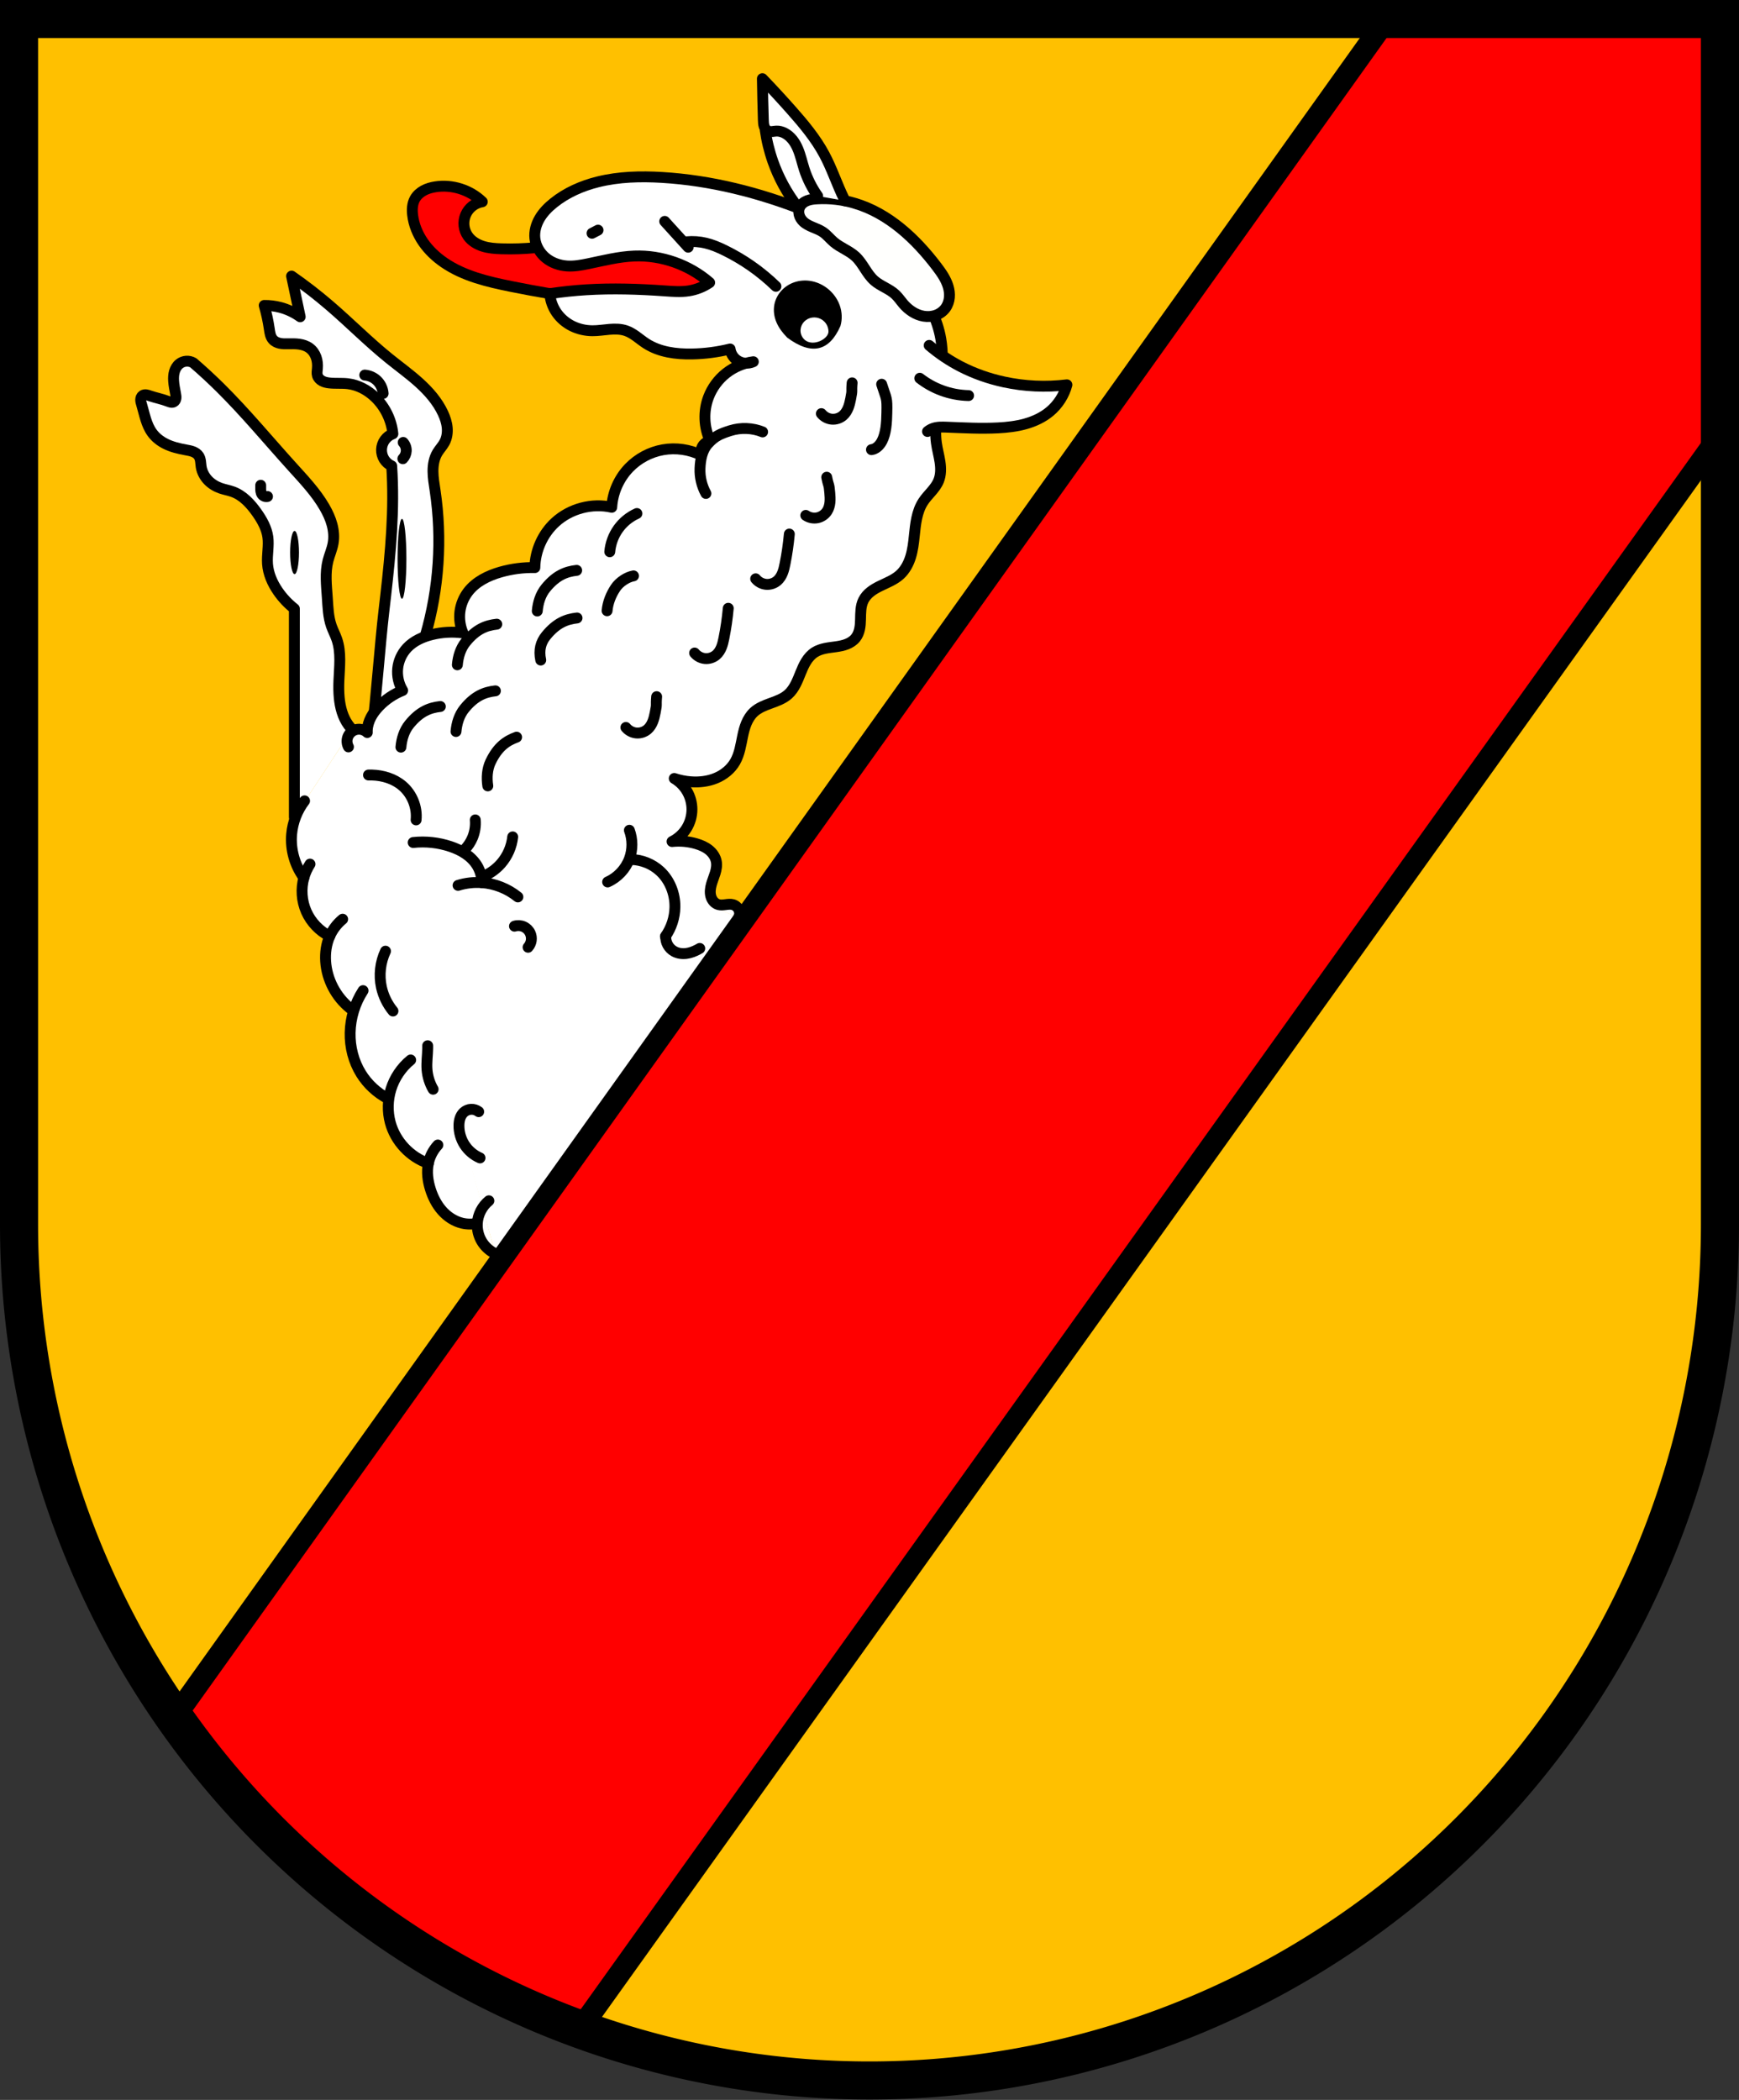 <?xml version="1.0" encoding="UTF-8" standalone="no"?>
<!-- Created with Inkscape (http://www.inkscape.org/) -->

<svg
   xmlns:dc="http://purl.org/dc/elements/1.1/"
   xmlns:cc="http://creativecommons.org/ns#"
   xmlns:rdf="http://www.w3.org/1999/02/22-rdf-syntax-ns#"
   xmlns:svg="http://www.w3.org/2000/svg"
   xmlns="http://www.w3.org/2000/svg"
   xmlns:sodipodi="http://sodipodi.sourceforge.net/DTD/sodipodi-0.dtd"
   xmlns:inkscape="http://www.inkscape.org/namespaces/inkscape"
   version="1.1"
   id="svg2"
   width="159"
   height="192"
   viewBox="0 0 159 192"
   sodipodi:docname="Wappen_at_neumarkt_am_wallersee.svg"
   inkscape:version="0.92.4 (5da689c313, 2019-01-14)">
  <rect x="0" y="0" width="159" height="192" fill="#333333" stroke="none"/>
  <defs
     id="defs6">
    <inkscape:path-effect
       effect="spiro"
       id="path-effect1250"
       is_visible="true" />
    <inkscape:path-effect
       effect="spiro"
       id="path-effect1244"
       is_visible="true" />
    <inkscape:path-effect
       effect="spiro"
       id="path-effect1240"
       is_visible="true" />
    <inkscape:path-effect
       effect="spiro"
       id="path-effect1236"
       is_visible="true" />
    <inkscape:path-effect
       effect="spiro"
       id="path-effect1230"
       is_visible="true" />
    <inkscape:path-effect
       effect="spiro"
       id="path-effect1226"
       is_visible="true" />
    <inkscape:path-effect
       effect="spiro"
       id="path-effect1222"
       is_visible="true" />
    <inkscape:path-effect
       effect="spiro"
       id="path-effect1218"
       is_visible="true" />
    <inkscape:path-effect
       effect="spiro"
       id="path-effect1214"
       is_visible="true" />
    <inkscape:path-effect
       effect="spiro"
       id="path-effect1210"
       is_visible="true" />
    <inkscape:path-effect
       effect="spiro"
       id="path-effect1206"
       is_visible="true" />
    <inkscape:path-effect
       effect="spiro"
       id="path-effect1202"
       is_visible="true" />
    <inkscape:path-effect
       effect="spiro"
       id="path-effect1198"
       is_visible="true" />
    <inkscape:path-effect
       effect="spiro"
       id="path-effect1168"
       is_visible="true" />
    <inkscape:path-effect
       effect="spiro"
       id="path-effect1164"
       is_visible="true" />
    <inkscape:path-effect
       effect="spiro"
       id="path-effect1160"
       is_visible="true" />
    <inkscape:path-effect
       effect="spiro"
       id="path-effect1156"
       is_visible="true" />
    <inkscape:path-effect
       effect="spiro"
       id="path-effect1152"
       is_visible="true" />
    <inkscape:path-effect
       effect="spiro"
       id="path-effect1148"
       is_visible="true" />
    <inkscape:path-effect
       effect="spiro"
       id="path-effect1144"
       is_visible="true" />
    <inkscape:path-effect
       effect="spiro"
       id="path-effect1140"
       is_visible="true" />
    <inkscape:path-effect
       effect="spiro"
       id="path-effect1136"
       is_visible="true" />
    <inkscape:path-effect
       effect="spiro"
       id="path-effect1132"
       is_visible="true" />
    <inkscape:path-effect
       effect="spiro"
       id="path-effect1128"
       is_visible="true" />
    <inkscape:path-effect
       effect="spiro"
       id="path-effect1124"
       is_visible="true" />
    <inkscape:path-effect
       effect="spiro"
       id="path-effect1120"
       is_visible="true" />
    <inkscape:path-effect
       effect="spiro"
       id="path-effect1116"
       is_visible="true" />
    <inkscape:path-effect
       effect="spiro"
       id="path-effect1112"
       is_visible="true" />
    <inkscape:path-effect
       effect="spiro"
       id="path-effect1108"
       is_visible="true" />
    <inkscape:path-effect
       effect="spiro"
       id="path-effect1102"
       is_visible="true" />
    <inkscape:path-effect
       effect="spiro"
       id="path-effect1098"
       is_visible="true" />
    <inkscape:path-effect
       effect="spiro"
       id="path-effect1091"
       is_visible="true" />
    <inkscape:path-effect
       effect="spiro"
       id="path-effect1087"
       is_visible="true" />
    <inkscape:path-effect
       effect="spiro"
       id="path-effect1083"
       is_visible="true" />
    <inkscape:path-effect
       effect="spiro"
       id="path-effect1079"
       is_visible="true" />
    <inkscape:path-effect
       effect="spiro"
       id="path-effect993"
       is_visible="true" />
    <inkscape:path-effect
       effect="spiro"
       id="path-effect952"
       is_visible="true" />
    <inkscape:path-effect
       effect="spiro"
       id="path-effect943"
       is_visible="true" />
    <inkscape:path-effect
       effect="spiro"
       id="path-effect937"
       is_visible="true" />
    <inkscape:path-effect
       effect="spiro"
       id="path-effect933"
       is_visible="true" />
    <inkscape:path-effect
       effect="spiro"
       id="path-effect927"
       is_visible="true" />
    <inkscape:path-effect
       effect="spiro"
       id="path-effect923"
       is_visible="true" />
    <inkscape:path-effect
       effect="spiro"
       id="path-effect909"
       is_visible="true" />
    <inkscape:path-effect
       effect="spiro"
       id="path-effect905"
       is_visible="true" />
    <inkscape:path-effect
       effect="spiro"
       id="path-effect901"
       is_visible="true" />
    <inkscape:path-effect
       effect="spiro"
       id="path-effect897"
       is_visible="true" />
    <inkscape:path-effect
       effect="spiro"
       id="path-effect893"
       is_visible="true" />
    <inkscape:path-effect
       effect="spiro"
       id="path-effect889"
       is_visible="true" />
    <inkscape:path-effect
       effect="spiro"
       id="path-effect874"
       is_visible="true" />
    <inkscape:path-effect
       effect="spiro"
       id="path-effect870"
       is_visible="true" />
    <inkscape:path-effect
       effect="spiro"
       id="path-effect866"
       is_visible="true" />
    <inkscape:path-effect
       effect="spiro"
       id="path-effect862"
       is_visible="true" />
    <inkscape:path-effect
       effect="spiro"
       id="path-effect858"
       is_visible="true" />
    <inkscape:path-effect
       effect="spiro"
       id="path-effect854"
       is_visible="true" />
    <inkscape:path-effect
       effect="spiro"
       id="path-effect850"
       is_visible="true" />
    <inkscape:path-effect
       effect="spiro"
       id="path-effect846"
       is_visible="true" />
    <inkscape:path-effect
       effect="spiro"
       id="path-effect842"
       is_visible="true" />
    <inkscape:path-effect
       effect="spiro"
       id="path-effect838"
       is_visible="true" />
    <inkscape:path-effect
       effect="spiro"
       id="path-effect834"
       is_visible="true" />
    <inkscape:path-effect
       effect="spiro"
       id="path-effect827"
       is_visible="true" />
    <inkscape:path-effect
       effect="spiro"
       id="path-effect823"
       is_visible="true" />
    <inkscape:path-effect
       effect="spiro"
       id="path-effect819"
       is_visible="true" />
    <inkscape:perspective
       id="perspective10107"
       inkscape:persp3d-origin="372.04724 : 350.78739 : 1"
       inkscape:vp_z="744.09448 : 526.18109 : 1"
       inkscape:vp_y="0 : 1000 : 0"
       inkscape:vp_x="0 : 526.18109 : 1"
       sodipodi:type="inkscape:persp3d" />
    <inkscape:perspective
       sodipodi:type="inkscape:persp3d"
       inkscape:vp_x="0 : 0.5 : 1"
       inkscape:vp_y="0 : 1000 : 0"
       inkscape:vp_z="1 : 0.5 : 1"
       inkscape:persp3d-origin="0.5 : 0.33333333 : 1"
       id="perspective8800" />
    <inkscape:perspective
       sodipodi:type="inkscape:persp3d"
       inkscape:vp_x="0 : 0.5 : 1"
       inkscape:vp_y="0 : 1000 : 0"
       inkscape:vp_z="1 : 0.5 : 1"
       inkscape:persp3d-origin="0.5 : 0.33333333 : 1"
       id="perspective8800-9" />
    <inkscape:perspective
       sodipodi:type="inkscape:persp3d"
       inkscape:vp_x="0 : 0.5 : 1"
       inkscape:vp_y="0 : 1000 : 0"
       inkscape:vp_z="1 : 0.5 : 1"
       inkscape:persp3d-origin="0.5 : 0.33333333 : 1"
       id="perspective8800-8" />
    <inkscape:perspective
       sodipodi:type="inkscape:persp3d"
       inkscape:vp_x="0 : 0.5 : 1"
       inkscape:vp_y="0 : 1000 : 0"
       inkscape:vp_z="1 : 0.5 : 1"
       inkscape:persp3d-origin="0.5 : 0.33333333 : 1"
       id="perspective8800-2" />
    <inkscape:perspective
       sodipodi:type="inkscape:persp3d"
       inkscape:vp_x="0 : 0.5 : 1"
       inkscape:vp_y="0 : 1000 : 0"
       inkscape:vp_z="1 : 0.5 : 1"
       inkscape:persp3d-origin="0.5 : 0.33333333 : 1"
       id="perspective8800-83" />
    <inkscape:perspective
       sodipodi:type="inkscape:persp3d"
       inkscape:vp_x="0 : 0.5 : 1"
       inkscape:vp_y="0 : 1000 : 0"
       inkscape:vp_z="1 : 0.5 : 1"
       inkscape:persp3d-origin="0.5 : 0.33333333 : 1"
       id="perspective8800-0" />
    <inkscape:perspective
       sodipodi:type="inkscape:persp3d"
       inkscape:vp_x="0 : 0.5 : 1"
       inkscape:vp_y="0 : 1000 : 0"
       inkscape:vp_z="1 : 0.5 : 1"
       inkscape:persp3d-origin="0.5 : 0.33333333 : 1"
       id="perspective8800-22" />
    <inkscape:perspective
       sodipodi:type="inkscape:persp3d"
       inkscape:vp_x="0 : 0.5 : 1"
       inkscape:vp_y="0 : 1000 : 0"
       inkscape:vp_z="1 : 0.5 : 1"
       inkscape:persp3d-origin="0.5 : 0.33333333 : 1"
       id="perspective8800-7" />
    <inkscape:perspective
       sodipodi:type="inkscape:persp3d"
       inkscape:vp_x="0 : 0.5 : 1"
       inkscape:vp_y="0 : 1000 : 0"
       inkscape:vp_z="1 : 0.5 : 1"
       inkscape:persp3d-origin="0.5 : 0.33333333 : 1"
       id="perspective8800-23" />
    <inkscape:perspective
       sodipodi:type="inkscape:persp3d"
       inkscape:vp_x="0 : 0.5 : 1"
       inkscape:vp_y="0 : 1000 : 0"
       inkscape:vp_z="1 : 0.5 : 1"
       inkscape:persp3d-origin="0.5 : 0.33333333 : 1"
       id="perspective8800-70" />
    <inkscape:perspective
       sodipodi:type="inkscape:persp3d"
       inkscape:vp_x="0 : 0.5 : 1"
       inkscape:vp_y="0 : 1000 : 0"
       inkscape:vp_z="1 : 0.5 : 1"
       inkscape:persp3d-origin="0.5 : 0.33333333 : 1"
       id="perspective8800-86" />
    <inkscape:perspective
       sodipodi:type="inkscape:persp3d"
       inkscape:vp_x="0 : 0.5 : 1"
       inkscape:vp_y="0 : 1000 : 0"
       inkscape:vp_z="1 : 0.5 : 1"
       inkscape:persp3d-origin="0.5 : 0.33333333 : 1"
       id="perspective8800-6" />
    <inkscape:perspective
       sodipodi:type="inkscape:persp3d"
       inkscape:vp_x="0 : 0.5 : 1"
       inkscape:vp_y="0 : 1000 : 0"
       inkscape:vp_z="1 : 0.5 : 1"
       inkscape:persp3d-origin="0.5 : 0.33333333 : 1"
       id="perspective8921" />
    <inkscape:perspective
       sodipodi:type="inkscape:persp3d"
       inkscape:vp_x="0 : 0.5 : 1"
       inkscape:vp_y="0 : 1000 : 0"
       inkscape:vp_z="1 : 0.5 : 1"
       inkscape:persp3d-origin="0.5 : 0.33333333 : 1"
       id="perspective8921-0" />
    <inkscape:perspective
       sodipodi:type="inkscape:persp3d"
       inkscape:vp_x="0 : 0.5 : 1"
       inkscape:vp_y="0 : 1000 : 0"
       inkscape:vp_z="1 : 0.5 : 1"
       inkscape:persp3d-origin="0.5 : 0.33333333 : 1"
       id="perspective8921-9" />
    <inkscape:perspective
       sodipodi:type="inkscape:persp3d"
       inkscape:vp_x="0 : 0.5 : 1"
       inkscape:vp_y="0 : 1000 : 0"
       inkscape:vp_z="1 : 0.5 : 1"
       inkscape:persp3d-origin="0.5 : 0.33333333 : 1"
       id="perspective8961" />
    <inkscape:perspective
       sodipodi:type="inkscape:persp3d"
       inkscape:vp_x="0 : 0.5 : 1"
       inkscape:vp_y="0 : 1000 : 0"
       inkscape:vp_z="1 : 0.5 : 1"
       inkscape:persp3d-origin="0.5 : 0.33333333 : 1"
       id="perspective8983" />
    <inkscape:perspective
       sodipodi:type="inkscape:persp3d"
       inkscape:vp_x="0 : 0.5 : 1"
       inkscape:vp_y="0 : 1000 : 0"
       inkscape:vp_z="1 : 0.5 : 1"
       inkscape:persp3d-origin="0.5 : 0.33333333 : 1"
       id="perspective12544" />
    <clipPath
       id="Maske">
      <path
         inkscape:connector-curvature="0"
         d="m 0,0 v 345 a 245,245 0 1 0 490,0 V 0 Z"
         id="use3" />
    </clipPath>
    <clipPath
       id="clipPath850">
      <path
         inkscape:connector-curvature="0"
         d="m 0,0 v 345 a 245,245 0 1 0 490,0 V 0 Z"
         id="use848" />
    </clipPath>
    <clipPath
       id="Maske-7">
      <path
         inkscape:connector-curvature="0"
         d="m 0,0 v 345 a 245,245 0 1 0 490,0 V 0 Z"
         id="use3-5" />
    </clipPath>
  </defs>
  <sodipodi:namedview
     pagecolor="#ffffff"
     bordercolor="#666666"
     borderopacity="1"
     objecttolerance="10"
     gridtolerance="10"
     guidetolerance="10"
     inkscape:pageopacity="0"
     inkscape:pageshadow="2"
     inkscape:window-width="1920"
     inkscape:window-height="1001"
     id="namedview4"
     showgrid="false"
     inkscape:zoom="2.8284271"
     inkscape:cx="88.87481"
     inkscape:cy="92.264418"
     inkscape:window-x="-9"
     inkscape:window-y="-9"
     inkscape:window-maximized="1"
     inkscape:current-layer="svg2" />
  <path
     inkscape:connector-curvature="0"
     d="M 157.259,1.737 V 111.954 a 77.759,78.27 0 1 1 -155.518,0 V 1.737 Z"
     id="use8"
     style="fill:#ffc000;fill-opacity:1;stroke-width:0.318" />
  <path
     style="fill:#ffffff;fill-opacity:1;stroke:none;stroke-width:0.995px;stroke-linecap:butt;stroke-linejoin:miter;stroke-opacity:1"
     d="M 32.247,67.889 45.3,114.663 67.511,83.928 Z"
     id="path1259"
     inkscape:connector-curvature="0" />
  <path
     style="fill:#ffffff;fill-opacity:1;stroke:none;stroke-width:0.995px;stroke-linecap:butt;stroke-linejoin:miter;stroke-opacity:1"
     d="m 32.184,66.707 -5.283,8.024 -0.182,2.386 1.052,3.149 -0.129,2.7 2.491,2.649 -0.162,3.201 1.055,2.639 0.972,0.754 0.039,3.161 1.363,3.431 2.079,1.681 0.426,3.025 2.198,2.199 c 0,0 1.043,0.685 1.043,0.685 l 0.319,3.053 1.275,1.759 2.882,0.661 0.327,1.626 1.351,1.173"
     id="path1257"
     inkscape:connector-curvature="0" />
  <path
     style="fill:#ffffff;fill-opacity:1;stroke:#000000;stroke-width:0.995px;stroke-linecap:round;stroke-linejoin:round;stroke-opacity:1"
     d="m 38.889,58.127 c 1.247,-4.292 1.554,-8.854 0.894,-13.275 -0.087,-0.586 -0.192,-1.172 -0.194,-1.764 -0.002,-0.592 0.103,-1.199 0.409,-1.706 0.195,-0.323 0.465,-0.598 0.644,-0.93 0.22,-0.409 0.289,-0.889 0.247,-1.352 -0.043,-0.463 -0.193,-0.91 -0.39,-1.332 -0.497,-1.065 -1.287,-1.969 -2.157,-2.759 -0.87,-0.79 -1.827,-1.477 -2.742,-2.215 -1.901,-1.532 -3.618,-3.277 -5.471,-4.866 -1.11,-0.952 -2.268,-1.848 -3.469,-2.684 v 0 l 0.787,3.721 v 0 c -0.548,-0.395 -1.17,-0.688 -1.824,-0.859 -0.478,-0.125 -0.972,-0.185 -1.466,-0.179 v 0 c 0.204,0.704 0.36,1.422 0.465,2.147 0.025,0.17 0.047,0.342 0.093,0.508 0.046,0.166 0.117,0.328 0.229,0.458 0.163,0.189 0.403,0.3 0.648,0.351 0.245,0.051 0.497,0.047 0.747,0.043 0.341,-0.006 0.683,-0.013 1.02,0.035 0.337,0.048 0.672,0.155 0.946,0.358 0.279,0.207 0.483,0.506 0.599,0.834 0.116,0.327 0.147,0.681 0.117,1.027 -0.019,0.215 -0.06,0.436 0,0.644 0.063,0.216 0.231,0.39 0.428,0.498 0.197,0.108 0.421,0.156 0.645,0.182 0.569,0.067 1.148,0.003 1.716,0.072 0.943,0.113 1.82,0.592 2.503,1.252 0.904,0.874 1.485,2.076 1.609,3.328 v 4e-6 c -0.293,0.108 -0.553,0.305 -0.736,0.558 -0.183,0.253 -0.289,0.561 -0.301,0.874 -0.011,0.312 0.072,0.627 0.236,0.893 0.164,0.266 0.409,0.481 0.693,0.61 v 0 c 0.033,0.5 0.057,1.002 0.071,1.503 0.116,3.947 -0.329,7.886 -0.787,11.808 -0.35,2.995 -0.707,7.924 -1.073,10.916"
     id="path887"
     inkscape:connector-curvature="0"
     sodipodi:nodetypes="cscsssssssccccccccssccscscccccsccccccccsc" />
  <path
     style="fill:#ffffff;fill-opacity:1;stroke:#000000;stroke-width:1px;stroke-linecap:round;stroke-linejoin:round;stroke-opacity:1"
     d="m 29.438,74.25 v -0.156 -19 0 C 28.862,54.641 28.355,54.102 27.938,53.5 27.417,52.748 27.033,51.881 26.969,50.969 26.911,50.147 27.113,49.316 27,48.5 26.887,47.689 26.471,46.952 26,46.281 25.427,45.465 24.719,44.684 23.781,44.344 23.425,44.214 23.047,44.153 22.688,44.031 22.244,43.88 21.83,43.633 21.506,43.295 21.182,42.957 20.95,42.525 20.875,42.062 20.847,41.893 20.84,41.72 20.816,41.549 20.792,41.379 20.749,41.208 20.656,41.062 20.535,40.872 20.336,40.742 20.126,40.66 19.915,40.578 19.691,40.541 19.469,40.5 c -0.644,-0.118 -1.29,-0.268 -1.875,-0.562 -0.474,-0.238 -0.904,-0.573 -1.219,-1 -0.55,-0.748 -0.703,-1.704 -0.969,-2.594 -0.044,-0.146 -0.091,-0.294 -0.091,-0.446 2.65e-4,-0.076 0.013,-0.153 0.043,-0.223 0.03,-0.07 0.078,-0.133 0.141,-0.175 0.095,-0.063 0.215,-0.077 0.328,-0.062 0.113,0.015 0.22,0.056 0.328,0.093 0.545,0.188 1.118,0.292 1.656,0.5 0.086,0.033 0.171,0.069 0.261,0.087 0.09,0.018 0.187,0.016 0.27,-0.024 0.06,-0.029 0.11,-0.077 0.145,-0.134 0.035,-0.057 0.057,-0.121 0.067,-0.187 0.021,-0.132 -0.002,-0.266 -0.025,-0.398 -0.073,-0.405 -0.162,-0.808 -0.188,-1.219 -0.018,-0.286 -0.005,-0.576 0.075,-0.851 0.08,-0.275 0.232,-0.534 0.456,-0.712 0.178,-0.141 0.399,-0.227 0.626,-0.244 0.227,-0.017 0.458,0.036 0.655,0.15 v 0 c 0.86,0.742 1.694,1.513 2.5,2.312 2.33,2.311 4.421,4.849 6.625,7.281 1.057,1.167 2.151,2.323 2.938,3.688 0.289,0.502 0.536,1.032 0.685,1.591 0.149,0.56 0.199,1.151 0.096,1.721 -0.098,0.545 -0.332,1.057 -0.469,1.594 -0.281,1.106 -0.14,2.268 -0.062,3.406 0.06,0.875 0.084,1.767 0.375,2.594 0.146,0.414 0.357,0.804 0.5,1.219 0.418,1.211 0.238,2.533 0.188,3.812 -0.021,0.521 -0.019,1.044 0.031,1.562 0.085,0.886 0.321,1.78 0.844,2.5 0.104,0.144 0.219,0.28 0.344,0.406"
     id="path1158"
     inkscape:connector-curvature="0"
     inkscape:path-effect="#path-effect1160"
     inkscape:original-d="m 29.4375,74.25 c 0.001,-0.05308 0.001,-0.105166 0,-0.15625 -0.001,-0.05108 0.001,-12.667666 0,-19 v 0 C 28.862069,54.640914 28.354662,54.101794 27.9375,53.5 27.416553,52.748487 27.032601,51.880935 26.96875,50.96875 26.911194,50.1465 27.113424,49.316421 27,48.5 26.88729,47.688723 26.470711,46.951553 26,46.28125 25.426633,45.464762 24.719114,44.684064 23.78125,44.34375 23.424685,44.214366 23.046605,44.153408 22.6875,44.03125 22.243885,43.880344 21.829839,43.633472 21.50573,43.295063 21.181622,42.956654 20.950337,42.524984 20.875,42.0625 20.847319,41.892568 20.840454,41.719879 20.816219,41.549422 20.791984,41.378964 20.748929,41.207599 20.65625,41.0625 20.534724,40.872239 20.336212,40.741592 20.125753,40.659892 19.915294,40.578192 19.690822,40.540641 19.46875,40.5 c -0.644101,-0.117875 -1.289998,-0.268334 -1.875,-0.5625 -0.473858,-0.238277 -0.904486,-0.572735 -1.21875,-1 -0.550139,-0.747955 -0.702637,-1.704215 -0.96875,-2.59375 -0.04363,-0.145834 -0.09112,-0.293538 -0.09059,-0.445757 2.66e-4,-0.07611 0.0129,-0.152762 0.04297,-0.222677 0.03008,-0.06992 0.07818,-0.13289 0.141368,-0.175316 0.09451,-0.06345 0.215457,-0.07665 0.328296,-0.06165 0.11284,0.015 0.220367,0.05572 0.327954,0.0929 0.545264,0.188449 1.117972,0.292435 1.65625,0.5 0.08576,0.03307 0.171175,0.06892 0.261371,0.0866 0.09019,0.01768 0.187137,0.01592 0.269879,-0.0241 0.0601,-0.02907 0.110012,-0.07726 0.14549,-0.133818 0.03548,-0.05655 0.05694,-0.121229 0.06737,-0.187169 0.02087,-0.131882 -0.0015,-0.266389 -0.02536,-0.397763 -0.07349,-0.404684 -0.161666,-0.808258 -0.1875,-1.21875 -0.01798,-0.285657 -0.005,-0.576263 0.07525,-0.851 0.08027,-0.274737 0.231643,-0.533775 0.456002,-0.7115 0.178232,-0.141185 0.399435,-0.22736 0.626205,-0.243953 0.226769,-0.01659 0.458161,0.03647 0.655045,0.150203 v 0 c 0.834333,0.769834 0.290667,-0.113583 2.5,2.3125 2.209333,2.426084 5.644833,6.053084 6.625,7.28125 0.980167,1.228167 2.676083,2.584334 2.9375,3.6875 0.261417,1.103167 0.9365,2.78225 0.78125,3.3125 -0.15525,0.53025 -0.44892,0.459334 -0.46875,1.59375 -0.01983,1.134417 -0.1885,2.542667 -0.0625,3.40625 0.126,0.863584 0.207333,2.1885 0.375,2.59375 0.167667,0.40525 0.4365,-0.05108 0.5,1.21875 0.0635,1.269834 0.17608,3.292667 0.1875,3.8125 0.01142,0.519834 -0.251,0.730167 0.03125,1.5625 0.28225,0.832334 0.728167,2.365584 0.84375,2.5 0.115583,0.134417 0.230167,0.269834 0.34375,0.40625"
     sodipodi:nodetypes="ccccsssscsccscsccsccccccccccccccccccsssssssssscc"
     transform="matrix(0.995,0,0,0.995,-2.376,0.838)" />
  <path
     style="fill:#ff0000;fill-opacity:1;stroke:#000000;stroke-width:0.995px;stroke-linecap:round;stroke-linejoin:round;stroke-opacity:1"
     d="m 48.952,22.648 c -1.025,0.099 -2.056,0.133 -3.085,0.101 -0.57,-0.018 -1.146,-0.056 -1.691,-0.224 -0.545,-0.167 -1.064,-0.474 -1.393,-0.94 -0.195,-0.276 -0.319,-0.603 -0.356,-0.939 -0.037,-0.336 0.013,-0.682 0.144,-0.994 0.131,-0.312 0.342,-0.59 0.608,-0.8 0.266,-0.209 0.585,-0.35 0.919,-0.404 v 0 c -1.117,-1.088 -2.759,-1.61 -4.298,-1.366 -0.371,0.059 -0.74,0.161 -1.07,0.341 -0.33,0.18 -0.622,0.442 -0.801,0.772 -0.239,0.441 -0.262,0.969 -0.202,1.467 0.106,0.891 0.457,1.745 0.967,2.483 0.51,0.738 1.175,1.362 1.915,1.869 1.8,1.231 3.982,1.745 6.119,2.176 1.177,0.237 2.357,0.457 3.54,0.658 0,0 6.823,0.834 6.977,0.834 0.154,0 8.285,-0.198 8.285,-0.198 l -0.044,-2.661 -2.595,-2.215 -6.635,-0.599 z"
     id="path921"
     inkscape:connector-curvature="0"
     sodipodi:nodetypes="cccscccccccccsssc" />
  <path
     style="fill:#ffffff;fill-opacity:1;stroke:#000000;stroke-width:0.995px;stroke-linecap:round;stroke-linejoin:round;stroke-opacity:1"
     d="m 31.86,68.292 c -0.142,-0.263 -0.17,-0.585 -0.076,-0.869 0.095,-0.284 0.31,-0.524 0.582,-0.649 0.198,-0.091 0.423,-0.121 0.638,-0.085 0.215,0.036 0.418,0.137 0.576,0.288 v -3e-6 c -0.003,-0.067 -0.003,-0.135 0,-0.202 0.017,-0.412 0.142,-0.816 0.332,-1.182 0.19,-0.366 0.445,-0.695 0.73,-0.994 0.608,-0.639 1.355,-1.143 2.174,-1.467 v 0 c -0.364,-0.599 -0.526,-1.319 -0.454,-2.016 0.072,-0.698 0.379,-1.369 0.859,-1.88 0.597,-0.636 1.429,-1.006 2.276,-1.214 0.923,-0.227 1.89,-0.279 2.832,-0.152 v 0 c -0.261,-0.605 -0.358,-1.28 -0.279,-1.934 0.08,-0.654 0.336,-1.286 0.734,-1.811 0.717,-0.945 1.843,-1.496 2.984,-1.822 1.017,-0.29 2.078,-0.427 3.135,-0.405 v 0 c 0.027,-1.56 0.721,-3.097 1.871,-4.149 1.365,-1.249 3.355,-1.776 5.158,-1.366 v 0 c 0.08,-1.332 0.646,-2.629 1.568,-3.593 0.83,-0.867 1.94,-1.461 3.122,-1.668 1.182,-0.208 2.428,-0.028 3.503,0.504 v 0 c -0.095,-0.327 -0.017,-0.7 0.202,-0.961 0.154,-0.183 0.372,-0.311 0.607,-0.354 v 0 c -0.584,-1.239 -0.64,-2.718 -0.152,-3.998 0.326,-0.854 0.886,-1.617 1.603,-2.184 0.717,-0.567 1.588,-0.935 2.494,-1.055 v 0 c -0.242,0.111 -0.514,0.156 -0.779,0.13 -0.265,-0.027 -0.523,-0.125 -0.738,-0.282 -0.327,-0.238 -0.551,-0.612 -0.607,-1.012 v 0 c -1.141,0.281 -2.314,0.434 -3.489,0.455 -1.457,0.026 -2.974,-0.17 -4.197,-0.961 -0.607,-0.393 -1.137,-0.928 -1.821,-1.164 -0.49,-0.169 -1.021,-0.169 -1.537,-0.126 -0.516,0.044 -1.03,0.129 -1.548,0.126 -0.639,-0.004 -1.278,-0.147 -1.851,-0.431 -0.572,-0.284 -1.076,-0.711 -1.436,-1.239 -0.347,-0.508 -0.558,-1.107 -0.607,-1.72 v 0 c 1.107,-0.167 2.221,-0.285 3.338,-0.354 2.391,-0.147 4.791,-0.068 7.181,0.101 0.725,0.051 1.456,0.11 2.175,0 0.686,-0.105 1.348,-0.367 1.922,-0.759 v 0 c -1.878,-1.635 -4.39,-2.522 -6.877,-2.429 -1.436,0.054 -2.84,0.418 -4.248,0.708 -0.633,0.13 -1.277,0.247 -1.922,0.202 -0.699,-0.048 -1.392,-0.293 -1.934,-0.738 -0.542,-0.445 -0.924,-1.095 -0.999,-1.792 -0.068,-0.634 0.116,-1.28 0.44,-1.829 0.324,-0.55 0.781,-1.01 1.279,-1.409 1.174,-0.941 2.585,-1.56 4.046,-1.923 1.91,-0.474 3.902,-0.523 5.866,-0.405 4.476,0.269 8.876,1.389 13.047,3.036 3.82,1.508 7.575,3.55 10.114,6.781 1.14,1.45 2.016,3.14 2.326,4.959 0.411,2.407 -0.181,4.855 -0.405,7.287 -0.068,0.741 -0.102,1.49 0,2.227 0.08,0.578 0.241,1.141 0.328,1.718 0.087,0.577 0.094,1.183 -0.126,1.723 -0.151,0.37 -0.4,0.691 -0.661,0.993 -0.261,0.303 -0.537,0.595 -0.755,0.93 -0.595,0.915 -0.697,2.052 -0.809,3.137 -0.066,0.641 -0.142,1.286 -0.333,1.902 -0.191,0.616 -0.504,1.207 -0.982,1.64 -0.511,0.462 -1.172,0.713 -1.791,1.015 -0.31,0.151 -0.614,0.317 -0.885,0.53 -0.271,0.213 -0.509,0.474 -0.661,0.783 -0.263,0.533 -0.25,1.153 -0.264,1.748 -0.007,0.297 -0.022,0.596 -0.085,0.886 -0.062,0.291 -0.174,0.575 -0.359,0.807 -0.21,0.264 -0.505,0.452 -0.819,0.575 -0.314,0.123 -0.648,0.185 -0.982,0.233 -0.334,0.048 -0.67,0.082 -1,0.151 -0.33,0.069 -0.657,0.176 -0.941,0.357 -0.324,0.207 -0.583,0.504 -0.786,0.83 -0.204,0.326 -0.356,0.681 -0.5,1.037 -0.288,0.713 -0.568,1.467 -1.141,1.978 -0.442,0.394 -1.015,0.602 -1.571,0.803 -0.557,0.201 -1.128,0.415 -1.564,0.816 -0.302,0.279 -0.524,0.636 -0.684,1.015 -0.16,0.379 -0.259,0.78 -0.343,1.183 -0.168,0.805 -0.281,1.644 -0.693,2.356 -0.39,0.676 -1.031,1.19 -1.751,1.489 -0.72,0.299 -1.517,0.39 -2.294,0.333 -0.516,-0.038 -1.026,-0.14 -1.517,-0.304 v 0 c 0.491,0.288 0.904,0.707 1.186,1.201 0.282,0.494 0.433,1.063 0.432,1.632 -7.8e-4,0.606 -0.174,1.211 -0.493,1.727 -0.32,0.515 -0.785,0.939 -1.327,1.208 v 0 c 0.745,-0.08 1.506,-0.011 2.225,0.202 0.41,0.122 0.811,0.293 1.145,0.56 0.334,0.267 0.596,0.639 0.676,1.059 0.068,0.357 0.002,0.726 -0.104,1.074 -0.106,0.347 -0.251,0.682 -0.348,1.032 -0.097,0.35 -0.144,0.725 -0.049,1.075 0.047,0.175 0.131,0.342 0.251,0.478 0.12,0.136 0.278,0.241 0.453,0.288 0.213,0.057 0.439,0.028 0.657,-8.05e-4 0.219,-0.029 0.444,-0.057 0.657,8.05e-4 0.244,0.067 0.452,0.25 0.549,0.484 0.097,0.233 0.081,0.511 -0.044,0.731"
     id="path872"
     inkscape:connector-curvature="0"
     sodipodi:nodetypes="ccccccccscccsscccssccsccsscccccsscccscccscscssccccscccscscsscssssccccssssssccccscccssssssccsccccsssccsccsccsccccc" />
  <path
     style="fill:#000000;fill-opacity:1;stroke:none;stroke-width:0.995px;stroke-linecap:round;stroke-linejoin:round;stroke-opacity:1"
     d="m 73.555,25.648 c -0.255,0.004 -0.51,0.04 -0.756,0.107 -0.492,0.134 -0.949,0.398 -1.303,0.766 -0.354,0.367 -0.604,0.837 -0.697,1.339 -0.102,0.546 -0.02,1.122 0.202,1.631 0.222,0.509 0.551,0.945 0.981,1.382 2.215,1.647 3.844,1.256 4.86,-1.065 0.179,-0.612 0.151,-1.28 -0.06,-1.882 -0.211,-0.602 -0.604,-1.136 -1.103,-1.534 -0.399,-0.318 -0.866,-0.549 -1.364,-0.663 -0.249,-0.057 -0.504,-0.085 -0.759,-0.082 z m 0.903,3.374 c 0.134,8.74e-4 0.267,0.023 0.394,0.064 0.255,0.083 0.483,0.246 0.643,0.461 0.16,0.215 0.25,0.481 0.256,0.748 0.02,0.666 -1.32,1.4 -2.108,0.83 -0.24,-0.179 -0.402,-0.457 -0.441,-0.754 -0.036,-0.278 0.037,-0.568 0.194,-0.801 0.158,-0.232 0.396,-0.406 0.664,-0.49 0.128,-0.04 0.262,-0.059 0.396,-0.058 z"
     id="path935"
     inkscape:connector-curvature="0"
     sodipodi:nodetypes="csccsccsscccccccccccc" />
  <path
     style="fill:none;stroke:#000000;stroke-width:0.995px;stroke-linecap:round;stroke-linejoin:round;stroke-opacity:1"
     d="m 69.727,39.491 c -0.934,-0.376 -1.998,-0.417 -2.958,-0.115 -0.898,0.286 -1.405,0.493 -2.05,1.211 -0.53,0.59 -0.685,1.447 -0.716,2.241 -0.031,0.793 0.158,1.594 0.54,2.289"
     id="path941"
     inkscape:connector-curvature="0"
     sodipodi:nodetypes="ccscc" />
  <path
     style="fill:none;stroke:#000000;stroke-width:0.995px;stroke-linecap:round;stroke-linejoin:round;stroke-opacity:1"
     d="m 55.752,50.448 c 0.065,-0.748 0.334,-1.477 0.769,-2.089 0.434,-0.61 1.032,-1.101 1.714,-1.407"
     id="path950"
     inkscape:connector-curvature="0" />
  <path
     inkscape:connector-curvature="0"
     style="fill:none;stroke:#000000;stroke-width:0.995px;stroke-linecap:round;stroke-linejoin:round;stroke-opacity:1"
     d="m 49.123,55.866 c 0.065,-0.748 0.295,-1.507 0.769,-2.089 0.961,-1.181 1.867,-1.519 2.835,-1.627"
     id="path950-7"
     sodipodi:nodetypes="csc" />
  <path
     inkscape:connector-curvature="0"
     style="fill:none;stroke:#000000;stroke-width:0.995px;stroke-linecap:round;stroke-linejoin:round;stroke-opacity:1"
     d="m 49.441,60.351 c -0.198,-0.924 0.01,-1.639 0.483,-2.221 0.961,-1.181 1.867,-1.519 2.835,-1.627"
     id="path950-7-7"
     sodipodi:nodetypes="csc" />
  <path
     inkscape:connector-curvature="0"
     style="fill:none;stroke:#000000;stroke-width:0.995px;stroke-linecap:round;stroke-linejoin:round;stroke-opacity:1"
     d="m 55.507,55.843 c 0.065,-0.748 0.354,-1.463 0.769,-2.089 0.346,-0.522 1.032,-0.991 1.648,-1.1"
     id="path950-7-6"
     sodipodi:nodetypes="csc" />
  <path
     style="fill:none;stroke:#000000;stroke-width:0.995px;stroke-linecap:round;stroke-linejoin:round;stroke-opacity:1"
     d="m 63.509,59.706 c 0.232,0.287 0.584,0.475 0.952,0.508 0.368,0.033 0.747,-0.09 1.026,-0.332 0.217,-0.188 0.371,-0.441 0.478,-0.708 0.107,-0.267 0.169,-0.549 0.225,-0.831 0.181,-0.901 0.313,-1.812 0.396,-2.727"
     id="path991"
     inkscape:connector-curvature="0" />
  <path
     inkscape:connector-curvature="0"
     style="fill:none;stroke:#000000;stroke-width:0.995px;stroke-linecap:round;stroke-linejoin:round;stroke-opacity:1"
     d="m 69.093,52.921 c 0.232,0.287 0.584,0.475 0.952,0.508 0.368,0.033 0.747,-0.09 1.026,-0.332 0.217,-0.188 0.371,-0.441 0.478,-0.708 0.107,-0.267 0.169,-0.549 0.225,-0.831 0.181,-0.901 0.313,-1.812 0.396,-2.727"
     id="path991-5" />
  <path
     inkscape:connector-curvature="0"
     style="fill:none;stroke:#000000;stroke-width:0.995px;stroke-linecap:round;stroke-linejoin:round;stroke-opacity:1"
     d="m 57.226,66.512 c 0.232,0.287 0.584,0.475 0.952,0.508 0.368,0.033 0.747,-0.09 1.026,-0.332 0.217,-0.188 0.371,-0.441 0.478,-0.708 0.107,-0.267 0.169,-0.549 0.225,-0.831 0.181,-0.901 0.05,-0.536 0.132,-1.451"
     id="path991-8"
     sodipodi:nodetypes="ccccsc" />
  <path
     inkscape:connector-curvature="0"
     style="fill:none;stroke:#000000;stroke-width:0.995px;stroke-linecap:round;stroke-linejoin:round;stroke-opacity:1"
     d="m 73.675,47.123 c 0.303,0.211 0.693,0.292 1.056,0.221 0.362,-0.072 0.692,-0.296 0.892,-0.606 0.156,-0.242 0.233,-0.527 0.261,-0.814 0.028,-0.286 0.008,-0.575 -0.016,-0.861 -0.078,-0.916 -0.102,-0.529 -0.279,-1.43"
     id="path991-8-7"
     sodipodi:nodetypes="ccccsc" />
  <path
     inkscape:connector-curvature="0"
     style="fill:none;stroke:#000000;stroke-width:0.995px;stroke-linecap:round;stroke-linejoin:round;stroke-opacity:1"
     d="m 75.099,37.819 c 0.232,0.287 0.584,0.475 0.952,0.508 0.368,0.033 0.747,-0.09 1.026,-0.332 0.217,-0.188 0.371,-0.441 0.478,-0.708 0.107,-0.267 0.169,-0.549 0.225,-0.831 0.181,-0.901 0.05,-0.536 0.132,-1.451"
     id="path991-8-2"
     sodipodi:nodetypes="ccccsc" />
  <path
     inkscape:connector-curvature="0"
     style="fill:none;stroke:#000000;stroke-width:0.995;stroke-linecap:round;stroke-linejoin:round;stroke-miterlimit:4;stroke-dasharray:none;stroke-opacity:1"
     d="m 79.679,41.113 c 0.368,-0.042 0.723,-0.33 0.96,-0.78 0.184,-0.35 0.296,-0.784 0.358,-1.229 0.063,-0.445 0.079,-0.903 0.089,-1.358 0.035,-1.456 -0.037,-1.225 -0.475,-2.615"
     id="path991-8-5"
     sodipodi:nodetypes="cccsc" />
  <path
     inkscape:connector-curvature="0"
     style="fill:none;stroke:#000000;stroke-width:0.995px;stroke-linecap:round;stroke-linejoin:round;stroke-opacity:1"
     d="m 41.816,60.787 c 0.065,-0.748 0.295,-1.507 0.769,-2.089 0.961,-1.181 1.867,-1.519 2.835,-1.627"
     id="path950-7-4"
     sodipodi:nodetypes="csc" />
  <path
     inkscape:connector-curvature="0"
     style="fill:none;stroke:#000000;stroke-width:0.995px;stroke-linecap:round;stroke-linejoin:round;stroke-opacity:1"
     d="m 41.692,66.883 c 0.065,-0.748 0.295,-1.507 0.769,-2.089 0.961,-1.181 1.867,-1.519 2.835,-1.627"
     id="path950-7-1"
     sodipodi:nodetypes="csc" />
  <path
     inkscape:connector-curvature="0"
     style="fill:none;stroke:#000000;stroke-width:0.995px;stroke-linecap:round;stroke-linejoin:round;stroke-opacity:1"
     d="m 36.657,68.313 c 0.065,-0.748 0.295,-1.507 0.769,-2.089 0.961,-1.181 1.867,-1.519 2.835,-1.627"
     id="path950-7-0"
     sodipodi:nodetypes="csc" />
  <path
     inkscape:connector-curvature="0"
     style="fill:none;stroke:#000000;stroke-width:0.995px;stroke-linecap:round;stroke-linejoin:round;stroke-opacity:1"
     d="m 44.6,71.857 c -0.111,-0.743 -0.065,-1.534 0.259,-2.211 0.658,-1.374 1.46,-1.914 2.376,-2.246"
     id="path950-7-15"
     sodipodi:nodetypes="csc" />
  <path
     style="fill:none;stroke:#000000;stroke-width:1px;stroke-linecap:round;stroke-linejoin:round;stroke-opacity:1"
     d="m 36.25,70.375 c 0.104,-0.003 0.208,-0.003 0.312,0 1.014,0.027 2.042,0.34 2.812,1 0.886,0.759 1.368,1.964 1.25,3.125"
     id="path1077"
     inkscape:connector-curvature="0"
     inkscape:path-effect="#path-effect1079"
     inkscape:original-d="m 36.25,70.375 c 0.105167,-0.001 0.209333,-0.001 0.3125,0 0.103167,0.001 1.876,0.665667 2.8125,1 0.9365,0.334334 0.834333,2.082334 1.25,3.125"
     transform="matrix(0.995,0,0,0.995,-2.376,0.838)" />
  <path
     style="fill:none;stroke:#000000;stroke-width:0.995px;stroke-linecap:round;stroke-linejoin:round;stroke-opacity:1"
     d="m 37.779,77.032 c 1.149,-0.126 2.324,0.003 3.419,0.373 0.481,0.163 0.949,0.373 1.369,0.659 0.42,0.286 0.792,0.648 1.056,1.083 0.282,0.466 0.435,1.01 0.435,1.555"
     id="path1081"
     inkscape:connector-curvature="0" />
  <path
     style="fill:none;stroke:#000000;stroke-width:0.995px;stroke-linecap:round;stroke-linejoin:round;stroke-opacity:1"
     d="m 41.881,80.951 c 0.701,-0.217 1.443,-0.302 2.176,-0.249 1.197,0.087 2.363,0.55 3.294,1.306"
     id="path1085"
     inkscape:connector-curvature="0" />
  <path
     style="fill:none;stroke:#000000;stroke-width:0.995px;stroke-linecap:round;stroke-linejoin:round;stroke-opacity:1"
     d="m 47.04,84.683 c 0.27,-0.085 0.571,-0.069 0.831,0.044 0.26,0.113 0.477,0.322 0.599,0.578 0.1,0.21 0.137,0.451 0.104,0.681 -0.033,0.231 -0.135,0.451 -0.291,0.625"
     id="path1089"
     inkscape:connector-curvature="0" />
  <path
     style="fill:none;stroke:#000000;stroke-width:0.995px;stroke-linecap:round;stroke-linejoin:round;stroke-opacity:1"
     d="m 57.545,75.913 c 0.31,0.834 0.31,1.779 0,2.612 -0.347,0.932 -1.081,1.712 -1.989,2.115"
     id="path1096"
     inkscape:connector-curvature="0" />
  <path
     style="fill:none;stroke:#000000;stroke-width:0.995px;stroke-linecap:round;stroke-linejoin:round;stroke-opacity:1"
     d="m 57.732,78.587 c 0.959,0.025 1.904,0.408 2.611,1.057 0.902,0.83 1.387,2.071 1.367,3.297 -0.015,0.952 -0.322,1.897 -0.87,2.675"
     id="path1100"
     inkscape:connector-curvature="0" />
  <path
     style="fill:none;stroke:#000000;stroke-width:1px;stroke-linecap:round;stroke-linejoin:round;stroke-opacity:1"
     d="m 46.062,74.5 c 0.048,0.551 -0.039,1.114 -0.25,1.625 -0.173,0.419 -0.43,0.804 -0.75,1.125"
     id="path1106"
     inkscape:connector-curvature="0"
     inkscape:path-effect="#path-effect1108"
     inkscape:original-d="m 46.0625,74.5 c -0.08233,0.540667 -0.165667,1.082334 -0.25,1.625 -0.08433,0.542667 -0.499,0.749 -0.75,1.125"
     transform="matrix(0.995,0,0,0.995,-2.376,0.838)" />
  <path
     style="fill:none;stroke:#000000;stroke-width:1px;stroke-linecap:round;stroke-linejoin:round;stroke-opacity:1"
     d="m 49.5,76.062 c -0.096,0.895 -0.473,1.758 -1.062,2.438 -0.413,0.476 -0.928,0.862 -1.5,1.125"
     id="path1110"
     inkscape:connector-curvature="0"
     inkscape:path-effect="#path-effect1112"
     inkscape:original-d="m 49.5,76.0625 c -0.353167,0.8115 -0.707333,1.624 -1.0625,2.4375 -0.355167,0.8135 -0.999,0.749 -1.5,1.125"
     transform="matrix(0.995,0,0,0.995,-2.376,0.838)" />
  <path
     style="fill:none;stroke:#000000;stroke-width:1px;stroke-linecap:round;stroke-linejoin:round;stroke-opacity:1"
     d="m 37.812,86.562 c -0.482,1.023 -0.616,2.207 -0.375,3.312 0.175,0.799 0.542,1.556 1.062,2.188"
     id="path1114"
     inkscape:connector-curvature="0"
     inkscape:path-effect="#path-effect1116"
     inkscape:original-d="m 37.8125,86.5625 c -0.124,1.103167 -0.249,2.207334 -0.375,3.3125 -0.126,1.105167 0.709333,1.457334 1.0625,2.1875"
     transform="matrix(0.995,0,0,0.995,-2.376,0.838)" />
  <path
     style="fill:none;stroke:#000000;stroke-width:1px;stroke-linecap:round;stroke-linejoin:round;stroke-opacity:1"
     d="m 41.688,95.25 c 0.002,0.083 0.002,0.167 0,0.25 -0.011,0.647 -0.111,1.293 -0.062,1.938 0.048,0.636 0.242,1.261 0.562,1.812"
     id="path1118"
     inkscape:connector-curvature="0"
     inkscape:path-effect="#path-effect1120"
     inkscape:original-d="m 41.6875,95.25 c 10e-4,0.08233 10e-4,0.165667 0,0.25 -10e-4,0.08433 -0.04067,1.290667 -0.0625,1.9375 -0.02183,0.646834 0.376,1.207334 0.5625,1.8125"
     transform="matrix(0.995,0,0,0.995,-2.376,0.838)" />
  <path
     style="fill:none;stroke:#000000;stroke-width:1px;stroke-linecap:round;stroke-linejoin:round;stroke-opacity:1"
     d="m 46.375,101.312 c -0.198,-0.151 -0.45,-0.231 -0.699,-0.219 -0.249,0.011 -0.493,0.113 -0.676,0.282 -0.16,0.147 -0.272,0.341 -0.34,0.547 -0.068,0.206 -0.094,0.424 -0.098,0.641 -0.01,0.631 0.171,1.264 0.513,1.794 0.342,0.53 0.845,0.956 1.424,1.206"
     id="path1122"
     inkscape:connector-curvature="0"
     inkscape:path-effect="#path-effect1124"
     inkscape:original-d="m 46.375,101.3125 c -0.457333,0.0198 -0.915667,0.0407 -1.375,0.0625 -0.459333,0.0218 -0.290667,0.79067 -0.4375,1.1875 -0.146833,0.39683 1.292667,1.999 1.9375,3"
     transform="matrix(0.995,0,0,0.995,-2.376,0.838)" />
  <path
     style="fill:none;stroke:#000000;stroke-width:1px;stroke-linecap:round;stroke-linejoin:round;stroke-opacity:1"
     d="m 40.125,96.562 c -0.85,0.693 -1.489,1.64 -1.812,2.688 -0.306,0.988 -0.33,2.063 -0.062,3.062 0.46,1.72 1.816,3.172 3.5,3.75"
     id="path1126"
     inkscape:connector-curvature="0"
     inkscape:path-effect="#path-effect1128"
     inkscape:original-d="m 40.125,96.5625 c -0.582333,0.894834 -1.207333,1.790667 -1.8125,2.6875 -0.605167,0.89683 -0.04067,2.04067 -0.0625,3.0625 -0.02183,1.02183 2.334333,2.499 3.5,3.75"
     transform="matrix(0.995,0,0,0.995,-2.376,0.838)" />
  <path
     style="fill:none;stroke:#000000;stroke-width:1px;stroke-linecap:round;stroke-linejoin:round;stroke-opacity:1"
     d="m 42.625,104.375 c -0.438,0.469 -0.744,1.059 -0.875,1.688 -0.164,0.786 -0.053,1.609 0.188,2.375 0.224,0.714 0.566,1.399 1.06,1.961 0.494,0.562 1.148,0.997 1.878,1.164 0.451,0.103 0.924,0.103 1.375,0"
     id="path1130"
     inkscape:connector-curvature="0"
     inkscape:path-effect="#path-effect1132"
     inkscape:original-d="m 42.625,104.375 c -0.290667,0.5615 -0.582333,1.124 -0.875,1.6875 -0.292667,0.5635 0.126,1.58233 0.1875,2.375 0.0615,0.79267 1.959333,2.08233 2.9375,3.125 0.978167,1.04267 0.917667,-0.001 1.375,0"
     transform="matrix(0.995,0,0,0.995,-2.376,0.838)" />
  <path
     style="fill:none;stroke:#000000;stroke-width:1px;stroke-linecap:round;stroke-linejoin:round;stroke-opacity:1"
     d="m 47.312,109.5 c -0.618,0.502 -1.013,1.268 -1.062,2.062 -0.036,0.58 0.107,1.17 0.406,1.669 0.299,0.498 0.752,0.903 1.281,1.144"
     id="path1134"
     inkscape:connector-curvature="0"
     inkscape:path-effect="#path-effect1136"
     inkscape:original-d="m 47.3125,109.5 c -0.353167,0.6865 -0.707333,1.374 -1.0625,2.0625 -0.355167,0.6885 1.126,1.874 1.6875,2.8125"
     transform="matrix(0.995,0,0,0.995,-2.376,0.838)" />
  <path
     style="fill:none;stroke:#000000;stroke-width:1px;stroke-linecap:round;stroke-linejoin:round;stroke-opacity:1"
     d="m 35.75,90.188 c -0.744,1.148 -1.161,2.507 -1.188,3.875 -0.026,1.311 0.309,2.635 1,3.75 0.605,0.977 1.479,1.785 2.5,2.312"
     id="path1138"
     inkscape:connector-curvature="0"
     inkscape:path-effect="#path-effect1140"
     inkscape:original-d="m 35.75,90.1875 c -0.394833,1.290667 -0.790667,2.582334 -1.1875,3.875 -0.396833,1.292667 0.667667,2.499 1,3.75 0.332333,1.251 1.667667,1.540667 2.5,2.3125"
     transform="matrix(0.995,0,0,0.995,-2.376,0.838)" />
  <path
     style="fill:none;stroke:#000000;stroke-width:1px;stroke-linecap:round;stroke-linejoin:round;stroke-opacity:1"
     d="m 30.375,72.75 c -0.674,0.881 -1.091,1.957 -1.188,3.062 -0.123,1.41 0.285,2.861 1.125,4"
     id="path1142"
     inkscape:connector-curvature="0"
     inkscape:path-effect="#path-effect1144"
     inkscape:original-d="m 30.375,72.75 c -0.394833,1.019834 -0.790667,2.040667 -1.1875,3.0625 -0.396833,1.021834 0.751,2.665667 1.125,4"
     transform="matrix(0.995,0,0,0.995,-2.376,0.838)" />
  <path
     style="fill:none;stroke:#000000;stroke-width:1px;stroke-linecap:round;stroke-linejoin:round;stroke-opacity:1"
     d="m 30.875,78.562 c -0.248,0.386 -0.438,0.808 -0.562,1.25 -0.287,1.022 -0.207,2.143 0.222,3.114 0.429,0.971 1.204,1.785 2.153,2.261"
     id="path1146"
     inkscape:connector-curvature="0"
     inkscape:path-effect="#path-effect1148"
     inkscape:original-d="m 30.875,78.5625 c -0.1865,0.415667 -0.374,0.832333 -0.5625,1.25 -0.1885,0.417667 1.584333,3.582333 2.375,5.375"
     transform="matrix(0.995,0,0,0.995,-2.376,0.838)" />
  <path
     style="fill:none;stroke:#000000;stroke-width:1px;stroke-linecap:round;stroke-linejoin:round;stroke-opacity:1"
     d="m 33.875,83.625 c -0.511,0.418 -0.922,0.958 -1.188,1.562 -0.317,0.722 -0.426,1.526 -0.375,2.312 0.107,1.666 0.945,3.272 2.25,4.312"
     id="path1150"
     inkscape:connector-curvature="0"
     inkscape:path-effect="#path-effect1152"
     inkscape:original-d="m 33.875,83.625 c -0.394833,0.519833 -0.790667,1.040667 -1.1875,1.5625 -0.396833,0.521833 -0.249,1.540667 -0.375,2.3125 -0.126,0.771834 1.501,2.874 2.25,4.3125"
     transform="matrix(0.995,0,0,0.995,-2.376,0.838)" />
  <path
     style="fill:none;stroke:#000000;stroke-width:1px;stroke-linecap:round;stroke-linejoin:round;stroke-opacity:1"
     d="m 66.689,86.31 c -0.051,0.03 -0.103,0.06 -0.155,0.088 -0.339,0.185 -0.705,0.329 -1.088,0.376 -0.383,0.047 -0.786,-0.008 -1.121,-0.199 C 64.083,86.438 63.881,86.232 63.747,85.989 63.613,85.746 63.549,85.465 63.562,85.188"
     id="path1154"
     inkscape:connector-curvature="0"
     inkscape:path-effect="#path-effect1156"
     inkscape:original-d="m 66.689008,86.309633 c -0.05056,0.02846 -0.10212,0.05793 -0.154679,0.08839 -0.05256,0.03046 -1.47214,0.116851 -2.209709,0.176776 -0.73757,0.05993 -0.50708,-0.925865 -0.76212,-1.387298"
     transform="matrix(0.995,0,0,0.995,-2.376,0.838)" />
  <ellipse
     style="opacity:1;fill:#000000;fill-opacity:1;fill-rule:evenodd;stroke:none;stroke-width:0.995;stroke-linecap:round;stroke-linejoin:round;stroke-miterlimit:4;stroke-dasharray:none;stroke-dashoffset:0;stroke-opacity:0.502;paint-order:markers fill stroke"
     id="path1171"
     cx="26.932"
     cy="50.52"
     rx="0.404"
     ry="1.975" />
  <ellipse
     style="opacity:1;fill:#000000;fill-opacity:1;fill-rule:evenodd;stroke:none;stroke-width:1.353;stroke-linecap:round;stroke-linejoin:round;stroke-miterlimit:4;stroke-dasharray:none;stroke-dashoffset:0;stroke-opacity:0.502;paint-order:markers fill stroke"
     id="path1171-7"
     cx="36.753"
     cy="51.095"
     rx="0.404"
     ry="3.654" />
  <path
     style="fill:none;stroke:#000000;stroke-width:1px;stroke-linecap:round;stroke-linejoin:round;stroke-opacity:1"
     d="m 39.438,39.812 c 0.19,0.211 0.294,0.498 0.281,0.781 -0.012,0.267 -0.125,0.528 -0.312,0.719"
     id="path1196"
     inkscape:connector-curvature="0"
     inkscape:path-effect="#path-effect1198"
     inkscape:original-d="m 39.4375,39.8125 c 0.09475,0.259417 0.1885,0.519834 0.28125,0.78125 0.09275,0.261417 -0.207333,0.478167 -0.3125,0.71875"
     transform="matrix(0.995,0,0,0.995,-2.376,0.838)" />
  <path
     style="fill:none;stroke:#000000;stroke-width:1px;stroke-linecap:round;stroke-linejoin:round;stroke-opacity:1"
     d="m 26.344,43.75 c 1.11e-4,0.083 1.11e-4,0.167 0,0.25 -1.37e-4,0.103 -4.07e-4,0.206 0.015,0.308 0.016,0.102 0.049,0.202 0.11,0.286 0.056,0.076 0.134,0.135 0.222,0.169 0.088,0.033 0.186,0.04 0.278,0.019"
     id="path1200"
     inkscape:connector-curvature="0"
     inkscape:path-effect="#path-effect1202"
     inkscape:original-d="m 26.34375,43.75 c 0.001,0.08233 0.001,0.165667 0,0.25 -0.001,0.08433 0.08433,0.394834 0.125,0.59375 0.04067,0.198917 0.334333,0.124 0.5,0.1875"
     transform="matrix(0.995,0,0,0.995,-2.376,0.838)" />
  <path
     style="fill:none;stroke:#000000;stroke-width:1px;stroke-linecap:round;stroke-linejoin:round;stroke-opacity:1"
     d="m 35.906,33.625 c 0.417,0.031 0.822,0.211 1.125,0.5 0.324,0.309 0.529,0.741 0.562,1.188"
     id="path1204"
     inkscape:connector-curvature="0"
     inkscape:path-effect="#path-effect1206"
     inkscape:original-d="m 35.90625,33.625 c 0.376,0.15525 0.751,0.332334 1.125,0.5 0.374,0.167667 0.376,0.790667 0.5625,1.1875"
     transform="matrix(0.995,0,0,0.995,-2.376,0.838)" />
  <path
     style="fill:none;stroke:#000000;stroke-width:1px;stroke-linecap:round;stroke-linejoin:round;stroke-opacity:1"
     d="M 56.79,20.593 57.342,20.306"
     id="path1208"
     inkscape:connector-curvature="0"
     inkscape:path-effect="#path-effect1210"
     inkscape:original-d="m 56.789513,20.592897 c 0.185143,-0.09675 0.369285,-0.192508 0.552427,-0.287262"
     transform="matrix(0.995,0,0,0.995,-2.376,0.838)" />
  <path
     style="fill:none;stroke:#000000;stroke-width:1px;stroke-linecap:round;stroke-linejoin:round;stroke-opacity:1"
     d="M 63.469,19.5 65.625,21.875"
     id="path1212"
     inkscape:connector-curvature="0"
     inkscape:path-effect="#path-effect1214"
     inkscape:original-d="m 63.46875,19.5 c 0.71975,0.78025 1.4385,1.582334 2.15625,2.375"
     transform="matrix(0.995,0,0,0.995,-2.376,0.838)" />
  <path
     style="fill:none;stroke:#000000;stroke-width:1px;stroke-linecap:round;stroke-linejoin:round;stroke-opacity:1"
     d="m 65.469,21.375 c 0.595,-0.057 1.2,-0.014 1.781,0.125 0.598,0.143 1.167,0.386 1.719,0.656 1.734,0.847 3.333,1.97 4.719,3.312"
     id="path1216"
     inkscape:connector-curvature="0"
     inkscape:path-effect="#path-effect1218"
     inkscape:original-d="m 65.46875,21.375 c 0.59475,0.04067 1.1885,0.08233 1.78125,0.125 0.59275,0.04267 1.146833,0.4365 1.71875,0.65625 0.571917,0.21975 3.146833,2.207334 4.71875,3.3125"
     transform="matrix(0.995,0,0,0.995,-2.376,0.838)" />
  <path
     style="fill:#ffffff;fill-opacity:1;stroke:none;stroke-width:0.995px;stroke-linecap:butt;stroke-linejoin:miter;stroke-opacity:1"
     d="m 75.77,19.326 c -0.088,-0.22 -2.242,-6.245 -2.242,-6.245 l -3.033,-2.595 -0.396,2.155 0.923,3.035 2.417,4.266 z"
     id="path1254"
     inkscape:connector-curvature="0" />
  <path
     style="fill:#fffffd;fill-opacity:1;stroke:#000000;stroke-width:1px;stroke-linecap:butt;stroke-linejoin:miter;stroke-opacity:1"
     d="m 80.92,17.831 c -1.115,-0.328 -2.287,-0.463 -3.447,-0.398 -0.308,0.017 -0.62,0.05 -0.907,0.161 -0.288,0.112 -0.552,0.311 -0.684,0.59 -0.104,0.219 -0.119,0.475 -0.058,0.71 0.061,0.234 0.194,0.447 0.367,0.616 0.246,0.241 0.565,0.392 0.883,0.525 0.318,0.133 0.645,0.254 0.929,0.447 0.38,0.258 0.665,0.632 1.016,0.928 0.61,0.515 1.404,0.783 1.989,1.326 0.343,0.319 0.599,0.719 0.854,1.112 0.255,0.393 0.517,0.79 0.87,1.098 0.586,0.512 1.38,0.746 1.945,1.282 0.266,0.252 0.47,0.561 0.707,0.84 0.487,0.572 1.143,1.026 1.885,1.147 0.371,0.06 0.757,0.034 1.111,-0.091 0.354,-0.126 0.673,-0.353 0.894,-0.657 0.204,-0.282 0.32,-0.623 0.353,-0.969 0.033,-0.346 -0.015,-0.698 -0.117,-1.03 -0.203,-0.665 -0.611,-1.247 -1.031,-1.801 -1.957,-2.579 -4.451,-4.92 -7.557,-5.834 z"
     id="path1220"
     inkscape:connector-curvature="0"
     inkscape:path-effect="#path-effect1222"
     inkscape:original-d="m 80.919532,17.830761 c -2.520068,-1.943543 -2.297097,-0.266165 -3.447145,-0.397747 -1.150049,-0.131583 -1.059661,0.499867 -1.590991,0.751301 -0.53133,0.251433 0.20724,0.882883 0.30936,1.325825 0.102119,0.442942 1.208974,0.647181 1.811961,0.972272 0.602987,0.32509 0.678644,0.617718 1.016466,0.928077 0.337822,0.31036 1.326825,0.882884 1.988737,1.325826 0.661913,0.442941 1.150049,1.472139 1.723573,2.209708 0.573525,0.73757 1.297363,0.853421 1.944544,1.281631 0.647181,0.428211 0.472404,0.558793 0.707107,0.83969 0.234702,0.280896 2.593725,0.264165 3.889087,0.397747 1.295362,0.133583 -0.52933,-2.534799 -0.795495,-3.800699 -0.266165,-1.265899 -5.037136,-3.890087 -7.557204,-5.833631 z"
     transform="matrix(0.995,0,0,0.995,-2.376,0.838)" />
  <path
     style="fill:#ffffff;fill-opacity:1;stroke:#000000;stroke-width:0.995px;stroke-linecap:round;stroke-linejoin:round;stroke-opacity:1"
     d="m 74.761,17.923 c -0.533,-0.752 -0.949,-1.585 -1.231,-2.463 -0.197,-0.615 -0.329,-1.252 -0.581,-1.847 -0.126,-0.297 -0.282,-0.583 -0.484,-0.836 -0.202,-0.252 -0.45,-0.47 -0.738,-0.616 -0.231,-0.117 -0.489,-0.187 -0.747,-0.176 -0.126,0.005 -0.25,0.03 -0.375,0.041 -0.125,0.011 -0.255,0.007 -0.372,-0.041 -0.09,-0.037 -0.168,-0.1 -0.229,-0.176 -0.061,-0.076 -0.105,-0.165 -0.136,-0.257 -0.061,-0.185 -0.068,-0.383 -0.074,-0.578 -0.04,-1.261 -0.069,-2.521 -0.088,-3.782 v 0 c 0.898,0.935 1.777,1.888 2.637,2.859 1.128,1.273 2.231,2.589 3.033,4.09 0.696,1.303 1.151,2.721 1.802,4.046 0.029,0.059 0.058,0.117 0.088,0.176"
     id="path1224"
     inkscape:connector-curvature="0"
     sodipodi:nodetypes="cssccccccccccsscc" />
  <path
     style="fill:none;stroke:#000000;stroke-width:1px;stroke-linecap:butt;stroke-linejoin:miter;stroke-opacity:1"
     d="m 72.699,11.069 c 0.137,0.993 0.374,1.972 0.707,2.917 0.525,1.492 1.289,2.9 2.254,4.154"
     id="path1234"
     inkscape:connector-curvature="0"
     inkscape:path-effect="#path-effect1236"
     inkscape:original-d="m 72.699416,11.069053 c 0.236702,0.971272 0.472404,1.943543 0.707107,2.916815 0.234702,0.973272 1.503601,2.768502 2.253902,4.154252"
     transform="matrix(0.995,0,0,0.995,-2.376,0.838)" />
  <path
     style="fill:#ffffff;fill-opacity:1;stroke:#000000;stroke-width:0.995px;stroke-linecap:round;stroke-linejoin:round;stroke-opacity:1"
     d="m 84.804,39.452 c 0.15,-0.124 0.322,-0.221 0.505,-0.286 0.391,-0.138 0.817,-0.126 1.231,-0.11 1.575,0.06 3.151,0.15 4.725,0.066 0.839,-0.045 1.681,-0.14 2.49,-0.367 0.81,-0.227 1.59,-0.589 2.235,-1.128 0.753,-0.629 1.305,-1.494 1.56,-2.441 v 10e-7 c -1.916,0.235 -3.871,0.145 -5.758,-0.264 -1.372,-0.298 -2.708,-0.764 -3.956,-1.407 -1.03,-0.531 -1.998,-1.182 -2.879,-1.935"
     id="path1242"
     inkscape:connector-curvature="0"
     sodipodi:nodetypes="cssscsccssc" />
  <path
     style="fill:none;stroke:#000000;stroke-width:1px;stroke-linecap:round;stroke-linejoin:round;stroke-opacity:1"
     d="m 86.908,33.917 c 0.614,0.477 1.303,0.859 2.033,1.127 0.785,0.288 1.617,0.446 2.453,0.464"
     id="path1248"
     inkscape:connector-curvature="0"
     inkscape:path-effect="#path-effect1250"
     inkscape:original-d="m 86.907843,33.91744 c 0.678644,0.374651 1.356288,0.750301 2.032932,1.126952 0.676644,0.37665 1.636184,0.308359 2.452776,0.464039"
     transform="matrix(0.995,0,0,0.995,-2.376,0.838)" />
  <path
     style="fill:#ff0000;fill-opacity:1;stroke:#000000;stroke-width:1.99;stroke-linecap:butt;stroke-linejoin:miter;stroke-miterlimit:4;stroke-dasharray:none;stroke-opacity:1"
     d="M 126.952,1.516 15.721,157.344 31.454,173.5 41.577,180.393 53.056,185.478 157.625,39.258 157.259,1.737 Z"
     id="path11049"
     inkscape:connector-curvature="0"
     sodipodi:nodetypes="cccccccc" />
  <path
     inkscape:connector-curvature="0"
     d="M 157.259,1.737 V 111.954 a 77.759,78.27 0 1 1 -155.518,0 V 1.737 Z"
     id="use14"
     style="fill:none;stroke:#000000;stroke-width:3.482;stroke-miterlimit:4;stroke-dasharray:none" />
</svg>

